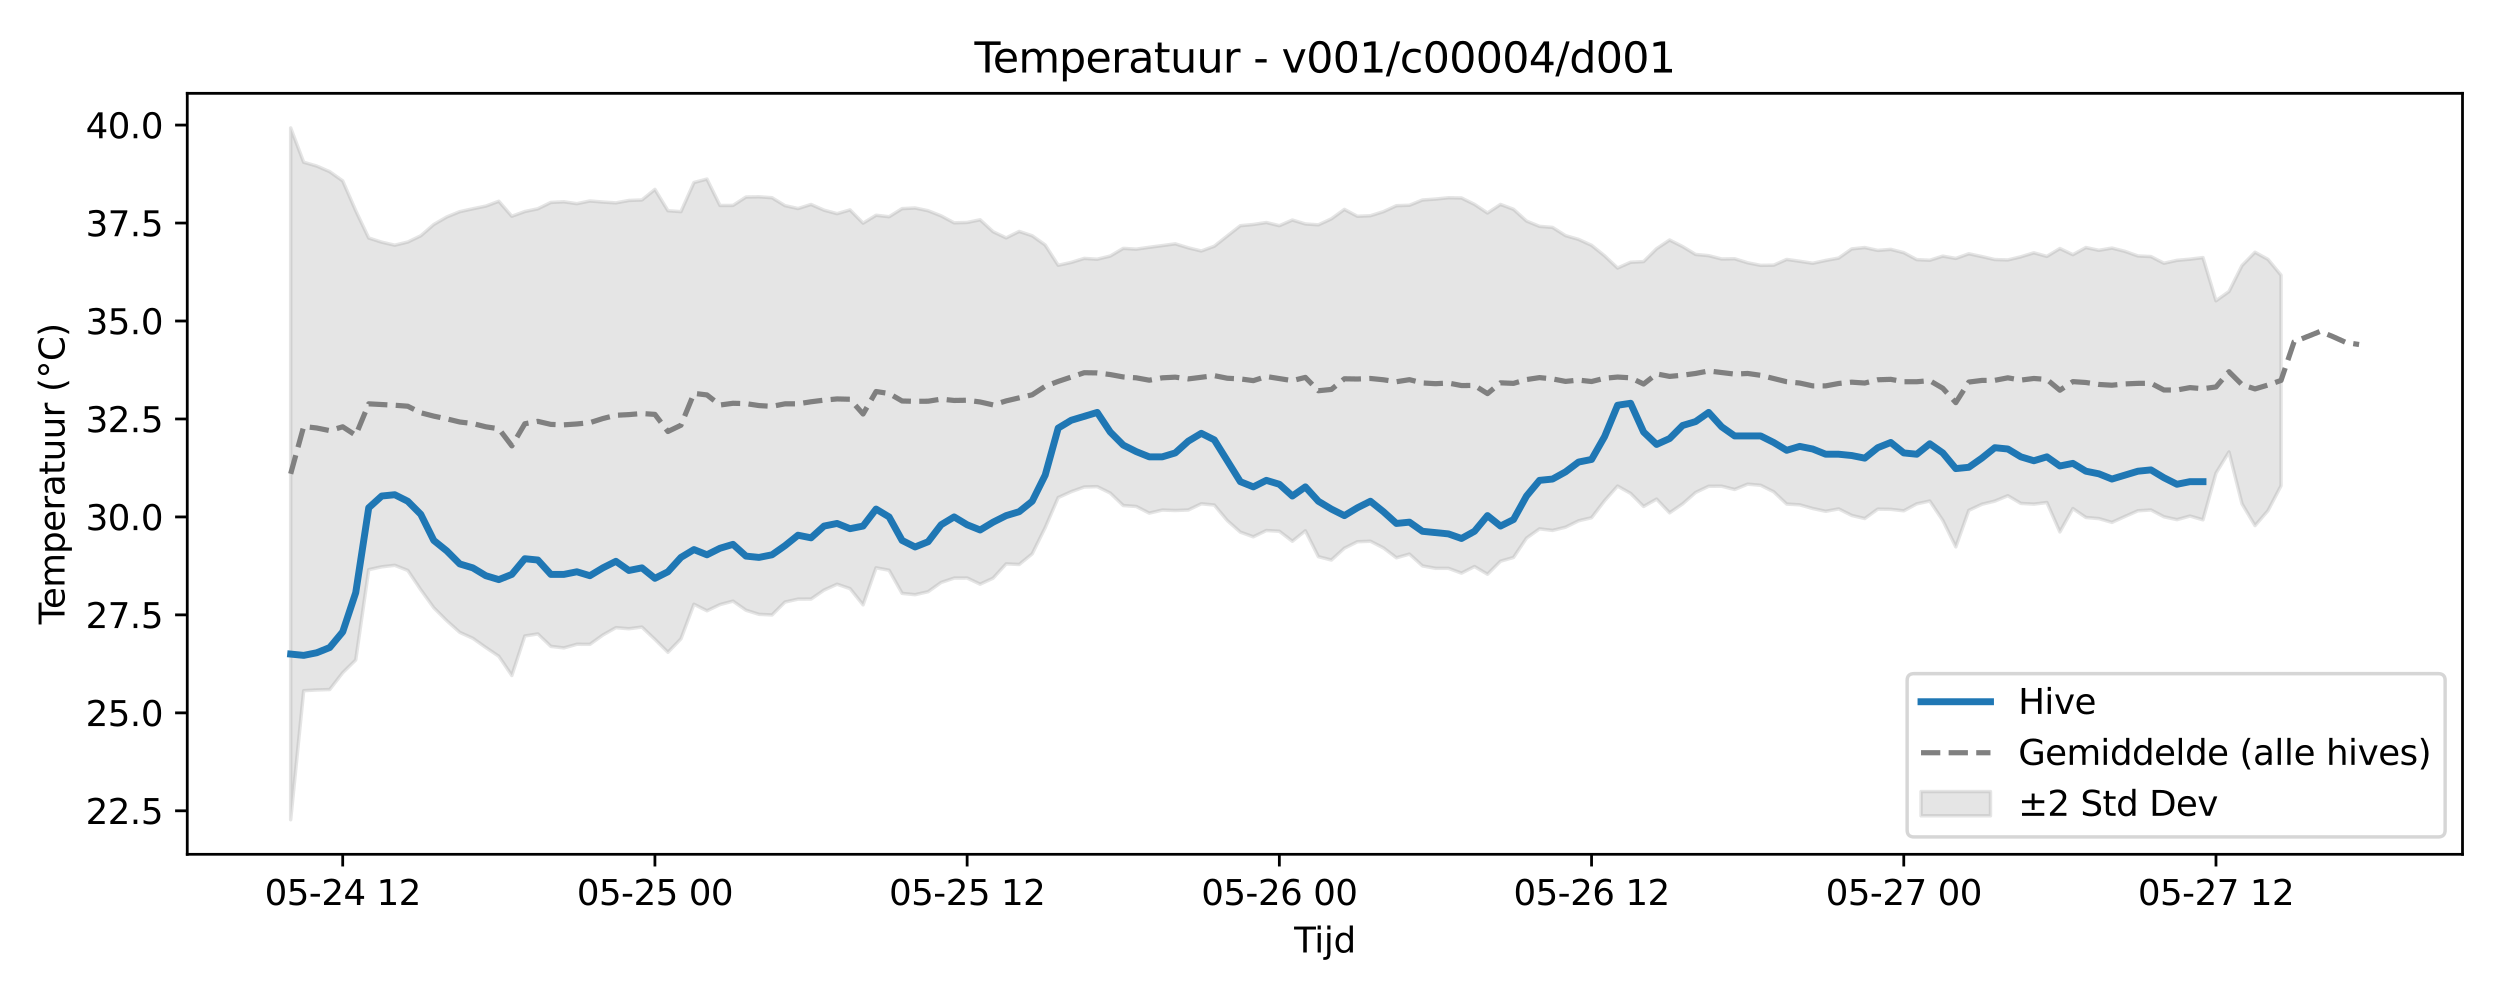 <?xml version="1.0" encoding="utf-8" standalone="no"?>
<!DOCTYPE svg PUBLIC "-//W3C//DTD SVG 1.1//EN"
  "http://www.w3.org/Graphics/SVG/1.1/DTD/svg11.dtd">
<svg xmlns:xlink="http://www.w3.org/1999/xlink" width="720pt" height="288pt" viewBox="0 0 720 288" xmlns="http://www.w3.org/2000/svg" version="1.1">
 <defs>
  <style type="text/css">*{stroke-linejoin: round; stroke-linecap: butt}</style>
 </defs>
 <g id="figure_1">
  <g id="patch_1">
   <path d="M 0 288 
L 720 288 
L 720 0 
L 0 0 
z
" style="fill: #ffffff"/>
  </g>
  <g id="axes_1">
   <g id="patch_2">
    <path d="M 53.93 246.04 
L 709.2 246.04 
L 709.2 26.88 
L 53.93 26.88 
z
" style="fill: #ffffff"/>
   </g>
   <g id="FillBetweenPolyCollection_1">
    <defs>
     <path id="m3b0702177b" d="M 83.715 -251.158 
L 83.715 -51.922 
L 87.462 -89.082 
L 91.208 -89.29 
L 94.955 -89.411 
L 98.701 -94.261 
L 102.448 -97.938 
L 106.194 -123.937 
L 109.941 -124.757 
L 113.687 -125.188 
L 117.434 -123.718 
L 121.18 -118.154 
L 124.927 -112.963 
L 128.673 -109.22 
L 132.42 -105.873 
L 136.167 -104.174 
L 139.913 -101.517 
L 143.66 -98.995 
L 147.406 -93.45 
L 151.153 -104.839 
L 154.899 -105.426 
L 158.646 -101.841 
L 162.392 -101.401 
L 166.139 -102.45 
L 169.885 -102.425 
L 173.632 -105.11 
L 177.379 -107.237 
L 181.125 -106.914 
L 184.872 -107.406 
L 188.618 -103.854 
L 192.365 -100.134 
L 196.111 -104.019 
L 199.858 -113.977 
L 203.604 -112.091 
L 207.351 -113.876 
L 211.097 -114.871 
L 214.844 -112.255 
L 218.59 -111.066 
L 222.337 -110.893 
L 226.084 -114.614 
L 229.83 -115.451 
L 233.577 -115.466 
L 237.323 -118.045 
L 241.07 -119.747 
L 244.816 -118.475 
L 248.563 -113.805 
L 252.309 -124.468 
L 256.056 -123.768 
L 259.802 -117.108 
L 263.549 -116.73 
L 267.296 -117.588 
L 271.042 -120.252 
L 274.789 -121.508 
L 278.535 -121.53 
L 282.282 -119.752 
L 286.028 -121.503 
L 289.775 -125.601 
L 293.521 -125.425 
L 297.268 -128.488 
L 301.014 -136.037 
L 304.761 -144.702 
L 308.507 -146.392 
L 312.254 -147.744 
L 316.001 -147.85 
L 319.747 -145.998 
L 323.494 -142.406 
L 327.24 -142.131 
L 330.987 -140.214 
L 334.733 -141.105 
L 338.48 -140.973 
L 342.226 -141.121 
L 345.973 -142.91 
L 349.719 -142.545 
L 353.466 -138.069 
L 357.212 -134.75 
L 360.959 -133.394 
L 364.706 -135.211 
L 368.452 -134.998 
L 372.199 -132.116 
L 375.945 -135.125 
L 379.692 -127.678 
L 383.438 -126.705 
L 387.185 -130.115 
L 390.931 -131.979 
L 394.678 -132.125 
L 398.424 -130.205 
L 402.171 -127.357 
L 405.918 -128.42 
L 409.664 -125.025 
L 413.411 -124.324 
L 417.157 -124.317 
L 420.904 -122.938 
L 424.65 -124.838 
L 428.397 -122.62 
L 432.143 -126.371 
L 435.89 -127.447 
L 439.636 -133.029 
L 443.383 -135.694 
L 447.129 -135.24 
L 450.876 -136.165 
L 454.623 -138.003 
L 458.369 -138.889 
L 462.116 -143.789 
L 465.862 -148.014 
L 469.609 -145.902 
L 473.355 -142.138 
L 477.102 -144.257 
L 480.848 -140.305 
L 484.595 -142.885 
L 488.341 -146.165 
L 492.088 -147.955 
L 495.834 -147.973 
L 499.581 -147.03 
L 503.328 -148.564 
L 507.074 -148.236 
L 510.821 -146.366 
L 514.567 -142.827 
L 518.314 -142.612 
L 522.06 -141.55 
L 525.807 -140.742 
L 529.553 -141.435 
L 533.3 -139.551 
L 537.046 -138.658 
L 540.793 -141.367 
L 544.54 -141.314 
L 548.286 -140.882 
L 552.033 -142.895 
L 555.779 -143.698 
L 559.526 -138.117 
L 563.272 -130.503 
L 567.019 -141.017 
L 570.765 -142.763 
L 574.512 -143.685 
L 578.258 -145.232 
L 582.005 -143.017 
L 585.751 -142.806 
L 589.498 -143.274 
L 593.245 -134.804 
L 596.991 -141.53 
L 600.738 -138.967 
L 604.484 -138.64 
L 608.231 -137.551 
L 611.977 -139.247 
L 615.724 -140.893 
L 619.47 -141.129 
L 623.217 -139.168 
L 626.963 -138.334 
L 630.71 -139.378 
L 634.457 -138.288 
L 638.203 -151.736 
L 641.95 -157.834 
L 645.696 -142.9 
L 649.443 -136.624 
L 653.189 -140.944 
L 656.936 -148.113 
L 656.936 -208.76 
L 656.936 -208.76 
L 653.189 -213.296 
L 649.443 -215.359 
L 645.696 -211.528 
L 641.95 -204.055 
L 638.203 -201.376 
L 634.457 -213.82 
L 630.71 -213.357 
L 626.963 -213.022 
L 623.217 -212.188 
L 619.47 -214.114 
L 615.724 -214.288 
L 611.977 -215.62 
L 608.231 -216.564 
L 604.484 -215.913 
L 600.738 -216.716 
L 596.991 -214.654 
L 593.245 -216.427 
L 589.498 -214.164 
L 585.751 -215.196 
L 582.005 -214.045 
L 578.258 -213.146 
L 574.512 -213.251 
L 570.765 -214.111 
L 567.019 -214.916 
L 563.272 -213.58 
L 559.526 -214.242 
L 555.779 -213.05 
L 552.033 -213.226 
L 548.286 -215.239 
L 544.54 -216.186 
L 540.793 -215.883 
L 537.046 -216.71 
L 533.3 -216.32 
L 529.553 -213.683 
L 525.807 -212.997 
L 522.06 -212.189 
L 518.314 -212.757 
L 514.567 -213.294 
L 510.821 -211.636 
L 507.074 -211.584 
L 503.328 -212.322 
L 499.581 -213.48 
L 495.834 -213.415 
L 492.088 -214.373 
L 488.341 -214.721 
L 484.595 -216.997 
L 480.848 -218.888 
L 477.102 -216.378 
L 473.355 -212.667 
L 469.609 -212.476 
L 465.862 -210.803 
L 462.116 -214.338 
L 458.369 -217.357 
L 454.623 -219.059 
L 450.876 -220.144 
L 447.129 -222.511 
L 443.383 -222.81 
L 439.636 -224.346 
L 435.89 -227.733 
L 432.143 -229.123 
L 428.397 -226.655 
L 424.65 -229.151 
L 420.904 -230.989 
L 417.157 -231.051 
L 413.411 -230.668 
L 409.664 -230.407 
L 405.918 -228.892 
L 402.171 -228.764 
L 398.424 -227.045 
L 394.678 -225.877 
L 390.931 -225.71 
L 387.185 -227.699 
L 383.438 -224.977 
L 379.692 -223.252 
L 375.945 -223.504 
L 372.199 -224.632 
L 368.452 -223.004 
L 364.706 -223.919 
L 360.959 -223.354 
L 357.212 -223.001 
L 353.466 -220.058 
L 349.719 -217.087 
L 345.973 -215.719 
L 342.226 -216.631 
L 338.48 -217.781 
L 334.733 -217.273 
L 330.987 -216.784 
L 327.24 -216.247 
L 323.494 -216.473 
L 319.747 -214.261 
L 316.001 -213.349 
L 312.254 -213.581 
L 308.507 -212.425 
L 304.761 -211.607 
L 301.014 -217.451 
L 297.268 -220.109 
L 293.521 -221.355 
L 289.775 -219.485 
L 286.028 -221.264 
L 282.282 -224.707 
L 278.535 -223.933 
L 274.789 -223.83 
L 271.042 -225.837 
L 267.296 -227.311 
L 263.549 -228.106 
L 259.802 -227.916 
L 256.056 -225.582 
L 252.309 -226.011 
L 248.563 -223.733 
L 244.816 -227.552 
L 241.07 -226.468 
L 237.323 -227.48 
L 233.577 -229.119 
L 229.83 -227.943 
L 226.084 -228.78 
L 222.337 -231.058 
L 218.59 -231.324 
L 214.844 -231.264 
L 211.097 -228.836 
L 207.351 -228.829 
L 203.604 -236.431 
L 199.858 -235.448 
L 196.111 -227.049 
L 192.365 -227.322 
L 188.618 -233.458 
L 184.872 -230.408 
L 181.125 -230.273 
L 177.379 -229.574 
L 173.632 -229.82 
L 169.885 -230.123 
L 166.139 -229.345 
L 162.392 -229.892 
L 158.646 -229.703 
L 154.899 -227.874 
L 151.153 -227.081 
L 147.406 -225.73 
L 143.66 -230.041 
L 139.913 -228.648 
L 136.167 -227.871 
L 132.42 -227.051 
L 128.673 -225.522 
L 124.927 -223.346 
L 121.18 -220.099 
L 117.434 -218.297 
L 113.687 -217.391 
L 109.941 -218.26 
L 106.194 -219.457 
L 102.448 -227.336 
L 98.701 -235.903 
L 94.955 -238.56 
L 91.208 -240.185 
L 87.462 -241.271 
L 83.715 -251.158 
z
" style="stroke: #808080; stroke-opacity: 0.2"/>
    </defs>
    <g clip-path="url(#pa0202d8db6)">
     <use xlink:href="#m3b0702177b" x="0" y="288" style="fill: #808080; fill-opacity: 0.2; stroke: #808080; stroke-opacity: 0.2"/>
    </g>
   </g>
   <g id="matplotlib.axis_1">
    <g id="xtick_1">
     <g id="line2d_1">
      <defs>
       <path id="m3e11bff4ed" d="M 0 0 
L 0 3.5 
" style="stroke: #000000; stroke-width: 0.8"/>
      </defs>
      <g>
       <use xlink:href="#m3e11bff4ed" x="98.701" y="246.04" style="stroke: #000000; stroke-width: 0.8"/>
      </g>
     </g>
     <g id="text_1">
      <!-- 05-24 12 -->
      <g transform="translate(76.221 260.638) scale(0.1 -0.1)">
       <defs>
        <path id="DejaVuSans-30" d="M 2034 4250 
Q 1547 4250 1301 3770 
Q 1056 3291 1056 2328 
Q 1056 1369 1301 889 
Q 1547 409 2034 409 
Q 2525 409 2770 889 
Q 3016 1369 3016 2328 
Q 3016 3291 2770 3770 
Q 2525 4250 2034 4250 
z
M 2034 4750 
Q 2819 4750 3233 4129 
Q 3647 3509 3647 2328 
Q 3647 1150 3233 529 
Q 2819 -91 2034 -91 
Q 1250 -91 836 529 
Q 422 1150 422 2328 
Q 422 3509 836 4129 
Q 1250 4750 2034 4750 
z
" transform="scale(0.016)"/>
        <path id="DejaVuSans-35" d="M 691 4666 
L 3169 4666 
L 3169 4134 
L 1269 4134 
L 1269 2991 
Q 1406 3038 1543 3061 
Q 1681 3084 1819 3084 
Q 2600 3084 3056 2656 
Q 3513 2228 3513 1497 
Q 3513 744 3044 326 
Q 2575 -91 1722 -91 
Q 1428 -91 1123 -41 
Q 819 9 494 109 
L 494 744 
Q 775 591 1075 516 
Q 1375 441 1709 441 
Q 2250 441 2565 725 
Q 2881 1009 2881 1497 
Q 2881 1984 2565 2268 
Q 2250 2553 1709 2553 
Q 1456 2553 1204 2497 
Q 953 2441 691 2322 
L 691 4666 
z
" transform="scale(0.016)"/>
        <path id="DejaVuSans-2d" d="M 313 2009 
L 1997 2009 
L 1997 1497 
L 313 1497 
L 313 2009 
z
" transform="scale(0.016)"/>
        <path id="DejaVuSans-32" d="M 1228 531 
L 3431 531 
L 3431 0 
L 469 0 
L 469 531 
Q 828 903 1448 1529 
Q 2069 2156 2228 2338 
Q 2531 2678 2651 2914 
Q 2772 3150 2772 3378 
Q 2772 3750 2511 3984 
Q 2250 4219 1831 4219 
Q 1534 4219 1204 4116 
Q 875 4013 500 3803 
L 500 4441 
Q 881 4594 1212 4672 
Q 1544 4750 1819 4750 
Q 2544 4750 2975 4387 
Q 3406 4025 3406 3419 
Q 3406 3131 3298 2873 
Q 3191 2616 2906 2266 
Q 2828 2175 2409 1742 
Q 1991 1309 1228 531 
z
" transform="scale(0.016)"/>
        <path id="DejaVuSans-34" d="M 2419 4116 
L 825 1625 
L 2419 1625 
L 2419 4116 
z
M 2253 4666 
L 3047 4666 
L 3047 1625 
L 3713 1625 
L 3713 1100 
L 3047 1100 
L 3047 0 
L 2419 0 
L 2419 1100 
L 313 1100 
L 313 1709 
L 2253 4666 
z
" transform="scale(0.016)"/>
        <path id="DejaVuSans-20" transform="scale(0.016)"/>
        <path id="DejaVuSans-31" d="M 794 531 
L 1825 531 
L 1825 4091 
L 703 3866 
L 703 4441 
L 1819 4666 
L 2450 4666 
L 2450 531 
L 3481 531 
L 3481 0 
L 794 0 
L 794 531 
z
" transform="scale(0.016)"/>
       </defs>
       <use xlink:href="#DejaVuSans-30"/>
       <use xlink:href="#DejaVuSans-35" transform="translate(63.623 0)"/>
       <use xlink:href="#DejaVuSans-2d" transform="translate(127.246 0)"/>
       <use xlink:href="#DejaVuSans-32" transform="translate(163.33 0)"/>
       <use xlink:href="#DejaVuSans-34" transform="translate(226.953 0)"/>
       <use xlink:href="#DejaVuSans-20" transform="translate(290.576 0)"/>
       <use xlink:href="#DejaVuSans-31" transform="translate(322.363 0)"/>
       <use xlink:href="#DejaVuSans-32" transform="translate(385.986 0)"/>
      </g>
     </g>
    </g>
    <g id="xtick_2">
     <g id="line2d_2">
      <g>
       <use xlink:href="#m3e11bff4ed" x="188.618" y="246.04" style="stroke: #000000; stroke-width: 0.8"/>
      </g>
     </g>
     <g id="text_2">
      <!-- 05-25 00 -->
      <g transform="translate(166.138 260.638) scale(0.1 -0.1)">
       <use xlink:href="#DejaVuSans-30"/>
       <use xlink:href="#DejaVuSans-35" transform="translate(63.623 0)"/>
       <use xlink:href="#DejaVuSans-2d" transform="translate(127.246 0)"/>
       <use xlink:href="#DejaVuSans-32" transform="translate(163.33 0)"/>
       <use xlink:href="#DejaVuSans-35" transform="translate(226.953 0)"/>
       <use xlink:href="#DejaVuSans-20" transform="translate(290.576 0)"/>
       <use xlink:href="#DejaVuSans-30" transform="translate(322.363 0)"/>
       <use xlink:href="#DejaVuSans-30" transform="translate(385.986 0)"/>
      </g>
     </g>
    </g>
    <g id="xtick_3">
     <g id="line2d_3">
      <g>
       <use xlink:href="#m3e11bff4ed" x="278.535" y="246.04" style="stroke: #000000; stroke-width: 0.8"/>
      </g>
     </g>
     <g id="text_3">
      <!-- 05-25 12 -->
      <g transform="translate(256.055 260.638) scale(0.1 -0.1)">
       <use xlink:href="#DejaVuSans-30"/>
       <use xlink:href="#DejaVuSans-35" transform="translate(63.623 0)"/>
       <use xlink:href="#DejaVuSans-2d" transform="translate(127.246 0)"/>
       <use xlink:href="#DejaVuSans-32" transform="translate(163.33 0)"/>
       <use xlink:href="#DejaVuSans-35" transform="translate(226.953 0)"/>
       <use xlink:href="#DejaVuSans-20" transform="translate(290.576 0)"/>
       <use xlink:href="#DejaVuSans-31" transform="translate(322.363 0)"/>
       <use xlink:href="#DejaVuSans-32" transform="translate(385.986 0)"/>
      </g>
     </g>
    </g>
    <g id="xtick_4">
     <g id="line2d_4">
      <g>
       <use xlink:href="#m3e11bff4ed" x="368.452" y="246.04" style="stroke: #000000; stroke-width: 0.8"/>
      </g>
     </g>
     <g id="text_4">
      <!-- 05-26 00 -->
      <g transform="translate(345.972 260.638) scale(0.1 -0.1)">
       <defs>
        <path id="DejaVuSans-36" d="M 2113 2584 
Q 1688 2584 1439 2293 
Q 1191 2003 1191 1497 
Q 1191 994 1439 701 
Q 1688 409 2113 409 
Q 2538 409 2786 701 
Q 3034 994 3034 1497 
Q 3034 2003 2786 2293 
Q 2538 2584 2113 2584 
z
M 3366 4563 
L 3366 3988 
Q 3128 4100 2886 4159 
Q 2644 4219 2406 4219 
Q 1781 4219 1451 3797 
Q 1122 3375 1075 2522 
Q 1259 2794 1537 2939 
Q 1816 3084 2150 3084 
Q 2853 3084 3261 2657 
Q 3669 2231 3669 1497 
Q 3669 778 3244 343 
Q 2819 -91 2113 -91 
Q 1303 -91 875 529 
Q 447 1150 447 2328 
Q 447 3434 972 4092 
Q 1497 4750 2381 4750 
Q 2619 4750 2861 4703 
Q 3103 4656 3366 4563 
z
" transform="scale(0.016)"/>
       </defs>
       <use xlink:href="#DejaVuSans-30"/>
       <use xlink:href="#DejaVuSans-35" transform="translate(63.623 0)"/>
       <use xlink:href="#DejaVuSans-2d" transform="translate(127.246 0)"/>
       <use xlink:href="#DejaVuSans-32" transform="translate(163.33 0)"/>
       <use xlink:href="#DejaVuSans-36" transform="translate(226.953 0)"/>
       <use xlink:href="#DejaVuSans-20" transform="translate(290.576 0)"/>
       <use xlink:href="#DejaVuSans-30" transform="translate(322.363 0)"/>
       <use xlink:href="#DejaVuSans-30" transform="translate(385.986 0)"/>
      </g>
     </g>
    </g>
    <g id="xtick_5">
     <g id="line2d_5">
      <g>
       <use xlink:href="#m3e11bff4ed" x="458.369" y="246.04" style="stroke: #000000; stroke-width: 0.8"/>
      </g>
     </g>
     <g id="text_5">
      <!-- 05-26 12 -->
      <g transform="translate(435.889 260.638) scale(0.1 -0.1)">
       <use xlink:href="#DejaVuSans-30"/>
       <use xlink:href="#DejaVuSans-35" transform="translate(63.623 0)"/>
       <use xlink:href="#DejaVuSans-2d" transform="translate(127.246 0)"/>
       <use xlink:href="#DejaVuSans-32" transform="translate(163.33 0)"/>
       <use xlink:href="#DejaVuSans-36" transform="translate(226.953 0)"/>
       <use xlink:href="#DejaVuSans-20" transform="translate(290.576 0)"/>
       <use xlink:href="#DejaVuSans-31" transform="translate(322.363 0)"/>
       <use xlink:href="#DejaVuSans-32" transform="translate(385.986 0)"/>
      </g>
     </g>
    </g>
    <g id="xtick_6">
     <g id="line2d_6">
      <g>
       <use xlink:href="#m3e11bff4ed" x="548.286" y="246.04" style="stroke: #000000; stroke-width: 0.8"/>
      </g>
     </g>
     <g id="text_6">
      <!-- 05-27 00 -->
      <g transform="translate(525.806 260.638) scale(0.1 -0.1)">
       <defs>
        <path id="DejaVuSans-37" d="M 525 4666 
L 3525 4666 
L 3525 4397 
L 1831 0 
L 1172 0 
L 2766 4134 
L 525 4134 
L 525 4666 
z
" transform="scale(0.016)"/>
       </defs>
       <use xlink:href="#DejaVuSans-30"/>
       <use xlink:href="#DejaVuSans-35" transform="translate(63.623 0)"/>
       <use xlink:href="#DejaVuSans-2d" transform="translate(127.246 0)"/>
       <use xlink:href="#DejaVuSans-32" transform="translate(163.33 0)"/>
       <use xlink:href="#DejaVuSans-37" transform="translate(226.953 0)"/>
       <use xlink:href="#DejaVuSans-20" transform="translate(290.576 0)"/>
       <use xlink:href="#DejaVuSans-30" transform="translate(322.363 0)"/>
       <use xlink:href="#DejaVuSans-30" transform="translate(385.986 0)"/>
      </g>
     </g>
    </g>
    <g id="xtick_7">
     <g id="line2d_7">
      <g>
       <use xlink:href="#m3e11bff4ed" x="638.203" y="246.04" style="stroke: #000000; stroke-width: 0.8"/>
      </g>
     </g>
     <g id="text_7">
      <!-- 05-27 12 -->
      <g transform="translate(615.723 260.638) scale(0.1 -0.1)">
       <use xlink:href="#DejaVuSans-30"/>
       <use xlink:href="#DejaVuSans-35" transform="translate(63.623 0)"/>
       <use xlink:href="#DejaVuSans-2d" transform="translate(127.246 0)"/>
       <use xlink:href="#DejaVuSans-32" transform="translate(163.33 0)"/>
       <use xlink:href="#DejaVuSans-37" transform="translate(226.953 0)"/>
       <use xlink:href="#DejaVuSans-20" transform="translate(290.576 0)"/>
       <use xlink:href="#DejaVuSans-31" transform="translate(322.363 0)"/>
       <use xlink:href="#DejaVuSans-32" transform="translate(385.986 0)"/>
      </g>
     </g>
    </g>
    <g id="text_8">
     <!-- Tijd -->
     <g transform="translate(372.715 274.317) scale(0.1 -0.1)">
      <defs>
       <path id="DejaVuSans-54" d="M -19 4666 
L 3928 4666 
L 3928 4134 
L 2272 4134 
L 2272 0 
L 1638 0 
L 1638 4134 
L -19 4134 
L -19 4666 
z
" transform="scale(0.016)"/>
       <path id="DejaVuSans-69" d="M 603 3500 
L 1178 3500 
L 1178 0 
L 603 0 
L 603 3500 
z
M 603 4863 
L 1178 4863 
L 1178 4134 
L 603 4134 
L 603 4863 
z
" transform="scale(0.016)"/>
       <path id="DejaVuSans-6a" d="M 603 3500 
L 1178 3500 
L 1178 -63 
Q 1178 -731 923 -1031 
Q 669 -1331 103 -1331 
L -116 -1331 
L -116 -844 
L 38 -844 
Q 366 -844 484 -692 
Q 603 -541 603 -63 
L 603 3500 
z
M 603 4863 
L 1178 4863 
L 1178 4134 
L 603 4134 
L 603 4863 
z
" transform="scale(0.016)"/>
       <path id="DejaVuSans-64" d="M 2906 2969 
L 2906 4863 
L 3481 4863 
L 3481 0 
L 2906 0 
L 2906 525 
Q 2725 213 2448 61 
Q 2172 -91 1784 -91 
Q 1150 -91 751 415 
Q 353 922 353 1747 
Q 353 2572 751 3078 
Q 1150 3584 1784 3584 
Q 2172 3584 2448 3432 
Q 2725 3281 2906 2969 
z
M 947 1747 
Q 947 1113 1208 752 
Q 1469 391 1925 391 
Q 2381 391 2643 752 
Q 2906 1113 2906 1747 
Q 2906 2381 2643 2742 
Q 2381 3103 1925 3103 
Q 1469 3103 1208 2742 
Q 947 2381 947 1747 
z
" transform="scale(0.016)"/>
      </defs>
      <use xlink:href="#DejaVuSans-54"/>
      <use xlink:href="#DejaVuSans-69" transform="translate(57.959 0)"/>
      <use xlink:href="#DejaVuSans-6a" transform="translate(85.742 0)"/>
      <use xlink:href="#DejaVuSans-64" transform="translate(113.525 0)"/>
     </g>
    </g>
   </g>
   <g id="matplotlib.axis_2">
    <g id="ytick_1">
     <g id="line2d_8">
      <defs>
       <path id="mce79e80334" d="M 0 0 
L -3.5 0 
" style="stroke: #000000; stroke-width: 0.8"/>
      </defs>
      <g>
       <use xlink:href="#mce79e80334" x="53.93" y="233.514" style="stroke: #000000; stroke-width: 0.8"/>
      </g>
     </g>
     <g id="text_9">
      <!-- 22.5 -->
      <g transform="translate(24.664 237.313) scale(0.1 -0.1)">
       <defs>
        <path id="DejaVuSans-2e" d="M 684 794 
L 1344 794 
L 1344 0 
L 684 0 
L 684 794 
z
" transform="scale(0.016)"/>
       </defs>
       <use xlink:href="#DejaVuSans-32"/>
       <use xlink:href="#DejaVuSans-32" transform="translate(63.623 0)"/>
       <use xlink:href="#DejaVuSans-2e" transform="translate(127.246 0)"/>
       <use xlink:href="#DejaVuSans-35" transform="translate(159.033 0)"/>
      </g>
     </g>
    </g>
    <g id="ytick_2">
     <g id="line2d_9">
      <g>
       <use xlink:href="#mce79e80334" x="53.93" y="205.3" style="stroke: #000000; stroke-width: 0.8"/>
      </g>
     </g>
     <g id="text_10">
      <!-- 25.0 -->
      <g transform="translate(24.664 209.1) scale(0.1 -0.1)">
       <use xlink:href="#DejaVuSans-32"/>
       <use xlink:href="#DejaVuSans-35" transform="translate(63.623 0)"/>
       <use xlink:href="#DejaVuSans-2e" transform="translate(127.246 0)"/>
       <use xlink:href="#DejaVuSans-30" transform="translate(159.033 0)"/>
      </g>
     </g>
    </g>
    <g id="ytick_3">
     <g id="line2d_10">
      <g>
       <use xlink:href="#mce79e80334" x="53.93" y="177.087" style="stroke: #000000; stroke-width: 0.8"/>
      </g>
     </g>
     <g id="text_11">
      <!-- 27.5 -->
      <g transform="translate(24.664 180.886) scale(0.1 -0.1)">
       <use xlink:href="#DejaVuSans-32"/>
       <use xlink:href="#DejaVuSans-37" transform="translate(63.623 0)"/>
       <use xlink:href="#DejaVuSans-2e" transform="translate(127.246 0)"/>
       <use xlink:href="#DejaVuSans-35" transform="translate(159.033 0)"/>
      </g>
     </g>
    </g>
    <g id="ytick_4">
     <g id="line2d_11">
      <g>
       <use xlink:href="#mce79e80334" x="53.93" y="148.874" style="stroke: #000000; stroke-width: 0.8"/>
      </g>
     </g>
     <g id="text_12">
      <!-- 30.0 -->
      <g transform="translate(24.664 152.673) scale(0.1 -0.1)">
       <defs>
        <path id="DejaVuSans-33" d="M 2597 2516 
Q 3050 2419 3304 2112 
Q 3559 1806 3559 1356 
Q 3559 666 3084 287 
Q 2609 -91 1734 -91 
Q 1441 -91 1130 -33 
Q 819 25 488 141 
L 488 750 
Q 750 597 1062 519 
Q 1375 441 1716 441 
Q 2309 441 2620 675 
Q 2931 909 2931 1356 
Q 2931 1769 2642 2001 
Q 2353 2234 1838 2234 
L 1294 2234 
L 1294 2753 
L 1863 2753 
Q 2328 2753 2575 2939 
Q 2822 3125 2822 3475 
Q 2822 3834 2567 4026 
Q 2313 4219 1838 4219 
Q 1578 4219 1281 4162 
Q 984 4106 628 3988 
L 628 4550 
Q 988 4650 1302 4700 
Q 1616 4750 1894 4750 
Q 2613 4750 3031 4423 
Q 3450 4097 3450 3541 
Q 3450 3153 3228 2886 
Q 3006 2619 2597 2516 
z
" transform="scale(0.016)"/>
       </defs>
       <use xlink:href="#DejaVuSans-33"/>
       <use xlink:href="#DejaVuSans-30" transform="translate(63.623 0)"/>
       <use xlink:href="#DejaVuSans-2e" transform="translate(127.246 0)"/>
       <use xlink:href="#DejaVuSans-30" transform="translate(159.033 0)"/>
      </g>
     </g>
    </g>
    <g id="ytick_5">
     <g id="line2d_12">
      <g>
       <use xlink:href="#mce79e80334" x="53.93" y="120.661" style="stroke: #000000; stroke-width: 0.8"/>
      </g>
     </g>
     <g id="text_13">
      <!-- 32.5 -->
      <g transform="translate(24.664 124.46) scale(0.1 -0.1)">
       <use xlink:href="#DejaVuSans-33"/>
       <use xlink:href="#DejaVuSans-32" transform="translate(63.623 0)"/>
       <use xlink:href="#DejaVuSans-2e" transform="translate(127.246 0)"/>
       <use xlink:href="#DejaVuSans-35" transform="translate(159.033 0)"/>
      </g>
     </g>
    </g>
    <g id="ytick_6">
     <g id="line2d_13">
      <g>
       <use xlink:href="#mce79e80334" x="53.93" y="92.447" style="stroke: #000000; stroke-width: 0.8"/>
      </g>
     </g>
     <g id="text_14">
      <!-- 35.0 -->
      <g transform="translate(24.664 96.246) scale(0.1 -0.1)">
       <use xlink:href="#DejaVuSans-33"/>
       <use xlink:href="#DejaVuSans-35" transform="translate(63.623 0)"/>
       <use xlink:href="#DejaVuSans-2e" transform="translate(127.246 0)"/>
       <use xlink:href="#DejaVuSans-30" transform="translate(159.033 0)"/>
      </g>
     </g>
    </g>
    <g id="ytick_7">
     <g id="line2d_14">
      <g>
       <use xlink:href="#mce79e80334" x="53.93" y="64.234" style="stroke: #000000; stroke-width: 0.8"/>
      </g>
     </g>
     <g id="text_15">
      <!-- 37.5 -->
      <g transform="translate(24.664 68.033) scale(0.1 -0.1)">
       <use xlink:href="#DejaVuSans-33"/>
       <use xlink:href="#DejaVuSans-37" transform="translate(63.623 0)"/>
       <use xlink:href="#DejaVuSans-2e" transform="translate(127.246 0)"/>
       <use xlink:href="#DejaVuSans-35" transform="translate(159.033 0)"/>
      </g>
     </g>
    </g>
    <g id="ytick_8">
     <g id="line2d_15">
      <g>
       <use xlink:href="#mce79e80334" x="53.93" y="36.021" style="stroke: #000000; stroke-width: 0.8"/>
      </g>
     </g>
     <g id="text_16">
      <!-- 40.0 -->
      <g transform="translate(24.664 39.82) scale(0.1 -0.1)">
       <use xlink:href="#DejaVuSans-34"/>
       <use xlink:href="#DejaVuSans-30" transform="translate(63.623 0)"/>
       <use xlink:href="#DejaVuSans-2e" transform="translate(127.246 0)"/>
       <use xlink:href="#DejaVuSans-30" transform="translate(159.033 0)"/>
      </g>
     </g>
    </g>
    <g id="text_17">
     <!-- Temperatuur (°C) -->
     <g transform="translate(18.585 179.816) rotate(-90) scale(0.1 -0.1)">
      <defs>
       <path id="DejaVuSans-65" d="M 3597 1894 
L 3597 1613 
L 953 1613 
Q 991 1019 1311 708 
Q 1631 397 2203 397 
Q 2534 397 2845 478 
Q 3156 559 3463 722 
L 3463 178 
Q 3153 47 2828 -22 
Q 2503 -91 2169 -91 
Q 1331 -91 842 396 
Q 353 884 353 1716 
Q 353 2575 817 3079 
Q 1281 3584 2069 3584 
Q 2775 3584 3186 3129 
Q 3597 2675 3597 1894 
z
M 3022 2063 
Q 3016 2534 2758 2815 
Q 2500 3097 2075 3097 
Q 1594 3097 1305 2825 
Q 1016 2553 972 2059 
L 3022 2063 
z
" transform="scale(0.016)"/>
       <path id="DejaVuSans-6d" d="M 3328 2828 
Q 3544 3216 3844 3400 
Q 4144 3584 4550 3584 
Q 5097 3584 5394 3201 
Q 5691 2819 5691 2113 
L 5691 0 
L 5113 0 
L 5113 2094 
Q 5113 2597 4934 2840 
Q 4756 3084 4391 3084 
Q 3944 3084 3684 2787 
Q 3425 2491 3425 1978 
L 3425 0 
L 2847 0 
L 2847 2094 
Q 2847 2600 2669 2842 
Q 2491 3084 2119 3084 
Q 1678 3084 1418 2786 
Q 1159 2488 1159 1978 
L 1159 0 
L 581 0 
L 581 3500 
L 1159 3500 
L 1159 2956 
Q 1356 3278 1631 3431 
Q 1906 3584 2284 3584 
Q 2666 3584 2933 3390 
Q 3200 3197 3328 2828 
z
" transform="scale(0.016)"/>
       <path id="DejaVuSans-70" d="M 1159 525 
L 1159 -1331 
L 581 -1331 
L 581 3500 
L 1159 3500 
L 1159 2969 
Q 1341 3281 1617 3432 
Q 1894 3584 2278 3584 
Q 2916 3584 3314 3078 
Q 3713 2572 3713 1747 
Q 3713 922 3314 415 
Q 2916 -91 2278 -91 
Q 1894 -91 1617 61 
Q 1341 213 1159 525 
z
M 3116 1747 
Q 3116 2381 2855 2742 
Q 2594 3103 2138 3103 
Q 1681 3103 1420 2742 
Q 1159 2381 1159 1747 
Q 1159 1113 1420 752 
Q 1681 391 2138 391 
Q 2594 391 2855 752 
Q 3116 1113 3116 1747 
z
" transform="scale(0.016)"/>
       <path id="DejaVuSans-72" d="M 2631 2963 
Q 2534 3019 2420 3045 
Q 2306 3072 2169 3072 
Q 1681 3072 1420 2755 
Q 1159 2438 1159 1844 
L 1159 0 
L 581 0 
L 581 3500 
L 1159 3500 
L 1159 2956 
Q 1341 3275 1631 3429 
Q 1922 3584 2338 3584 
Q 2397 3584 2469 3576 
Q 2541 3569 2628 3553 
L 2631 2963 
z
" transform="scale(0.016)"/>
       <path id="DejaVuSans-61" d="M 2194 1759 
Q 1497 1759 1228 1600 
Q 959 1441 959 1056 
Q 959 750 1161 570 
Q 1363 391 1709 391 
Q 2188 391 2477 730 
Q 2766 1069 2766 1631 
L 2766 1759 
L 2194 1759 
z
M 3341 1997 
L 3341 0 
L 2766 0 
L 2766 531 
Q 2569 213 2275 61 
Q 1981 -91 1556 -91 
Q 1019 -91 701 211 
Q 384 513 384 1019 
Q 384 1609 779 1909 
Q 1175 2209 1959 2209 
L 2766 2209 
L 2766 2266 
Q 2766 2663 2505 2880 
Q 2244 3097 1772 3097 
Q 1472 3097 1187 3025 
Q 903 2953 641 2809 
L 641 3341 
Q 956 3463 1253 3523 
Q 1550 3584 1831 3584 
Q 2591 3584 2966 3190 
Q 3341 2797 3341 1997 
z
" transform="scale(0.016)"/>
       <path id="DejaVuSans-74" d="M 1172 4494 
L 1172 3500 
L 2356 3500 
L 2356 3053 
L 1172 3053 
L 1172 1153 
Q 1172 725 1289 603 
Q 1406 481 1766 481 
L 2356 481 
L 2356 0 
L 1766 0 
Q 1100 0 847 248 
Q 594 497 594 1153 
L 594 3053 
L 172 3053 
L 172 3500 
L 594 3500 
L 594 4494 
L 1172 4494 
z
" transform="scale(0.016)"/>
       <path id="DejaVuSans-75" d="M 544 1381 
L 544 3500 
L 1119 3500 
L 1119 1403 
Q 1119 906 1312 657 
Q 1506 409 1894 409 
Q 2359 409 2629 706 
Q 2900 1003 2900 1516 
L 2900 3500 
L 3475 3500 
L 3475 0 
L 2900 0 
L 2900 538 
Q 2691 219 2414 64 
Q 2138 -91 1772 -91 
Q 1169 -91 856 284 
Q 544 659 544 1381 
z
M 1991 3584 
L 1991 3584 
z
" transform="scale(0.016)"/>
       <path id="DejaVuSans-28" d="M 1984 4856 
Q 1566 4138 1362 3434 
Q 1159 2731 1159 2009 
Q 1159 1288 1364 580 
Q 1569 -128 1984 -844 
L 1484 -844 
Q 1016 -109 783 600 
Q 550 1309 550 2009 
Q 550 2706 781 3412 
Q 1013 4119 1484 4856 
L 1984 4856 
z
" transform="scale(0.016)"/>
       <path id="DejaVuSans-b0" d="M 1600 4347 
Q 1350 4347 1178 4173 
Q 1006 4000 1006 3750 
Q 1006 3503 1178 3333 
Q 1350 3163 1600 3163 
Q 1850 3163 2022 3333 
Q 2194 3503 2194 3750 
Q 2194 3997 2020 4172 
Q 1847 4347 1600 4347 
z
M 1600 4750 
Q 1800 4750 1984 4673 
Q 2169 4597 2303 4453 
Q 2447 4313 2519 4134 
Q 2591 3956 2591 3750 
Q 2591 3338 2302 3052 
Q 2013 2766 1594 2766 
Q 1172 2766 890 3047 
Q 609 3328 609 3750 
Q 609 4169 896 4459 
Q 1184 4750 1600 4750 
z
" transform="scale(0.016)"/>
       <path id="DejaVuSans-43" d="M 4122 4306 
L 4122 3641 
Q 3803 3938 3442 4084 
Q 3081 4231 2675 4231 
Q 1875 4231 1450 3742 
Q 1025 3253 1025 2328 
Q 1025 1406 1450 917 
Q 1875 428 2675 428 
Q 3081 428 3442 575 
Q 3803 722 4122 1019 
L 4122 359 
Q 3791 134 3420 21 
Q 3050 -91 2638 -91 
Q 1578 -91 968 557 
Q 359 1206 359 2328 
Q 359 3453 968 4101 
Q 1578 4750 2638 4750 
Q 3056 4750 3426 4639 
Q 3797 4528 4122 4306 
z
" transform="scale(0.016)"/>
       <path id="DejaVuSans-29" d="M 513 4856 
L 1013 4856 
Q 1481 4119 1714 3412 
Q 1947 2706 1947 2009 
Q 1947 1309 1714 600 
Q 1481 -109 1013 -844 
L 513 -844 
Q 928 -128 1133 580 
Q 1338 1288 1338 2009 
Q 1338 2731 1133 3434 
Q 928 4138 513 4856 
z
" transform="scale(0.016)"/>
      </defs>
      <use xlink:href="#DejaVuSans-54"/>
      <use xlink:href="#DejaVuSans-65" transform="translate(44.084 0)"/>
      <use xlink:href="#DejaVuSans-6d" transform="translate(105.607 0)"/>
      <use xlink:href="#DejaVuSans-70" transform="translate(203.02 0)"/>
      <use xlink:href="#DejaVuSans-65" transform="translate(266.496 0)"/>
      <use xlink:href="#DejaVuSans-72" transform="translate(328.02 0)"/>
      <use xlink:href="#DejaVuSans-61" transform="translate(369.133 0)"/>
      <use xlink:href="#DejaVuSans-74" transform="translate(430.412 0)"/>
      <use xlink:href="#DejaVuSans-75" transform="translate(469.621 0)"/>
      <use xlink:href="#DejaVuSans-75" transform="translate(533 0)"/>
      <use xlink:href="#DejaVuSans-72" transform="translate(596.379 0)"/>
      <use xlink:href="#DejaVuSans-20" transform="translate(637.492 0)"/>
      <use xlink:href="#DejaVuSans-28" transform="translate(669.279 0)"/>
      <use xlink:href="#DejaVuSans-b0" transform="translate(708.293 0)"/>
      <use xlink:href="#DejaVuSans-43" transform="translate(758.293 0)"/>
      <use xlink:href="#DejaVuSans-29" transform="translate(828.117 0)"/>
     </g>
    </g>
   </g>
   <g id="line2d_16">
    <path d="M 83.715 188.373 
L 87.462 188.749 
L 91.208 187.996 
L 94.955 186.492 
L 98.701 181.977 
L 102.448 170.692 
L 106.194 146.241 
L 109.941 142.855 
L 113.687 142.479 
L 117.434 144.36 
L 121.18 148.122 
L 124.927 155.645 
L 128.673 158.654 
L 132.42 162.416 
L 136.167 163.545 
L 139.913 165.802 
L 143.66 166.93 
L 147.406 165.426 
L 151.153 160.912 
L 154.899 161.288 
L 158.646 165.426 
L 162.392 165.426 
L 166.139 164.673 
L 169.885 165.802 
L 173.632 163.545 
L 177.379 161.664 
L 181.125 164.297 
L 184.872 163.545 
L 188.618 166.554 
L 192.365 164.673 
L 196.111 160.535 
L 199.858 158.278 
L 203.604 159.783 
L 207.351 157.902 
L 211.097 156.774 
L 214.844 160.159 
L 218.59 160.535 
L 222.337 159.783 
L 226.084 157.15 
L 229.83 154.14 
L 233.577 154.893 
L 237.323 151.507 
L 241.07 150.755 
L 244.816 152.259 
L 248.563 151.507 
L 252.309 146.617 
L 256.056 148.874 
L 259.802 155.645 
L 263.549 157.526 
L 267.296 156.021 
L 271.042 151.131 
L 274.789 148.874 
L 278.535 151.131 
L 282.282 152.636 
L 286.028 150.379 
L 289.775 148.498 
L 293.521 147.369 
L 297.268 144.36 
L 301.014 136.836 
L 304.761 123.294 
L 308.507 121.037 
L 316.001 118.78 
L 319.747 124.422 
L 323.494 128.184 
L 327.24 130.065 
L 330.987 131.57 
L 334.733 131.57 
L 338.48 130.441 
L 342.226 127.056 
L 345.973 124.798 
L 349.719 126.679 
L 357.212 138.717 
L 360.959 140.222 
L 364.706 138.341 
L 368.452 139.469 
L 372.199 142.855 
L 375.945 140.222 
L 379.692 144.36 
L 383.438 146.617 
L 387.185 148.498 
L 390.931 146.241 
L 394.678 144.36 
L 398.424 147.369 
L 402.171 150.755 
L 405.918 150.379 
L 409.664 153.012 
L 417.157 153.764 
L 420.904 155.081 
L 424.65 153.012 
L 428.397 148.498 
L 432.143 151.507 
L 435.89 149.626 
L 439.636 142.855 
L 443.383 138.341 
L 447.129 137.965 
L 450.876 135.896 
L 454.623 133.074 
L 458.369 132.322 
L 462.116 125.739 
L 465.862 116.711 
L 469.609 116.146 
L 473.355 124.422 
L 477.102 127.996 
L 480.848 126.303 
L 484.595 122.541 
L 488.341 121.413 
L 492.088 118.78 
L 495.834 122.918 
L 499.581 125.551 
L 507.074 125.551 
L 510.821 127.432 
L 514.567 129.689 
L 518.314 128.56 
L 522.06 129.313 
L 525.807 130.817 
L 529.553 130.817 
L 533.3 131.194 
L 537.046 131.946 
L 540.793 128.936 
L 544.54 127.432 
L 548.286 130.441 
L 552.033 130.817 
L 555.779 127.808 
L 559.526 130.441 
L 563.272 134.955 
L 567.019 134.579 
L 570.765 131.946 
L 574.512 128.936 
L 578.258 129.313 
L 582.005 131.57 
L 585.751 132.698 
L 589.498 131.57 
L 593.245 134.203 
L 596.991 133.451 
L 600.738 135.708 
L 604.484 136.46 
L 608.231 137.965 
L 615.724 135.708 
L 619.47 135.331 
L 623.217 137.589 
L 626.963 139.469 
L 630.71 138.717 
L 634.457 138.717 
L 634.457 138.717 
" clip-path="url(#pa0202d8db6)" style="fill: none; stroke: #1f77b4; stroke-width: 2; stroke-linecap: square"/>
   </g>
   <g id="line2d_17">
    <path d="M 83.715 136.46 
L 87.462 122.824 
L 91.208 123.262 
L 94.955 124.015 
L 98.701 122.918 
L 102.448 125.363 
L 106.194 116.303 
L 113.687 116.711 
L 117.434 116.993 
L 121.18 118.874 
L 124.927 119.845 
L 128.673 120.629 
L 132.42 121.538 
L 136.167 121.977 
L 139.913 122.918 
L 143.66 123.482 
L 147.406 128.41 
L 151.153 122.04 
L 154.899 121.35 
L 158.646 122.228 
L 162.392 122.353 
L 166.139 122.103 
L 169.885 121.726 
L 173.632 120.535 
L 177.379 119.595 
L 181.125 119.407 
L 184.872 119.093 
L 188.618 119.344 
L 192.365 124.272 
L 196.111 122.466 
L 199.858 113.287 
L 203.604 113.739 
L 207.351 116.648 
L 211.097 116.146 
L 214.844 116.24 
L 218.59 116.805 
L 222.337 117.024 
L 226.084 116.303 
L 229.83 116.303 
L 233.577 115.708 
L 237.323 115.237 
L 241.07 114.892 
L 244.816 114.987 
L 248.563 119.231 
L 252.309 112.761 
L 256.056 113.325 
L 259.802 115.488 
L 263.549 115.582 
L 267.296 115.551 
L 271.042 114.955 
L 274.789 115.331 
L 278.535 115.269 
L 282.282 115.77 
L 286.028 116.617 
L 289.775 115.457 
L 297.268 113.701 
L 301.014 111.256 
L 304.761 109.845 
L 312.254 107.338 
L 316.001 107.4 
L 319.747 107.871 
L 323.494 108.56 
L 327.24 108.811 
L 330.987 109.501 
L 334.733 108.811 
L 338.48 108.623 
L 342.226 109.124 
L 349.719 108.184 
L 353.466 108.936 
L 357.212 109.124 
L 360.959 109.626 
L 364.706 108.435 
L 372.199 109.626 
L 375.945 108.686 
L 379.692 112.535 
L 383.438 112.159 
L 387.185 109.093 
L 390.931 109.156 
L 394.678 108.999 
L 398.424 109.375 
L 402.171 109.939 
L 405.918 109.344 
L 409.664 110.284 
L 413.411 110.504 
L 417.157 110.316 
L 420.904 111.037 
L 424.65 111.005 
L 428.397 113.363 
L 432.143 110.253 
L 435.89 110.41 
L 439.636 109.313 
L 443.383 108.748 
L 447.129 109.124 
L 450.876 109.845 
L 454.623 109.469 
L 458.369 109.877 
L 462.116 108.936 
L 465.862 108.592 
L 469.609 108.811 
L 473.355 110.598 
L 477.102 107.682 
L 480.848 108.403 
L 484.595 108.059 
L 488.341 107.557 
L 492.088 106.836 
L 499.581 107.745 
L 503.328 107.557 
L 507.074 108.09 
L 514.567 109.939 
L 518.314 110.316 
L 522.06 111.131 
L 525.807 111.131 
L 529.553 110.441 
L 533.3 110.065 
L 537.046 110.316 
L 540.793 109.375 
L 544.54 109.25 
L 548.286 109.939 
L 552.033 109.939 
L 555.779 109.626 
L 559.526 111.82 
L 563.272 115.958 
L 567.019 110.034 
L 570.765 109.563 
L 574.512 109.532 
L 578.258 108.811 
L 582.005 109.469 
L 585.751 108.999 
L 589.498 109.281 
L 593.245 112.385 
L 596.991 109.908 
L 600.738 110.159 
L 604.484 110.723 
L 608.231 110.943 
L 611.977 110.566 
L 615.724 110.41 
L 619.47 110.378 
L 623.217 112.322 
L 626.963 112.322 
L 630.71 111.632 
L 634.457 111.946 
L 638.203 111.444 
L 641.95 107.055 
L 645.696 110.786 
L 649.443 112.008 
L 653.189 110.88 
L 656.936 109.563 
L 660.682 98.466 
L 668.175 95.457 
L 671.922 96.961 
L 675.668 98.654 
L 679.415 99.218 
L 679.415 99.218 
" clip-path="url(#pa0202d8db6)" style="fill: none; stroke-dasharray: 5.55,2.4; stroke-dashoffset: 0; stroke: #808080; stroke-width: 1.5"/>
   </g>
   <g id="patch_3">
    <path d="M 53.93 246.04 
L 53.93 26.88 
" style="fill: none; stroke: #000000; stroke-width: 0.8; stroke-linejoin: miter; stroke-linecap: square"/>
   </g>
   <g id="patch_4">
    <path d="M 709.2 246.04 
L 709.2 26.88 
" style="fill: none; stroke: #000000; stroke-width: 0.8; stroke-linejoin: miter; stroke-linecap: square"/>
   </g>
   <g id="patch_5">
    <path d="M 53.93 246.04 
L 709.2 246.04 
" style="fill: none; stroke: #000000; stroke-width: 0.8; stroke-linejoin: miter; stroke-linecap: square"/>
   </g>
   <g id="patch_6">
    <path d="M 53.93 26.88 
L 709.2 26.88 
" style="fill: none; stroke: #000000; stroke-width: 0.8; stroke-linejoin: miter; stroke-linecap: square"/>
   </g>
   <g id="text_18">
    <!-- Temperatuur - v001/c00004/d001 -->
    <g transform="translate(280.643 20.88) scale(0.12 -0.12)">
     <defs>
      <path id="DejaVuSans-76" d="M 191 3500 
L 800 3500 
L 1894 563 
L 2988 3500 
L 3597 3500 
L 2284 0 
L 1503 0 
L 191 3500 
z
" transform="scale(0.016)"/>
      <path id="DejaVuSans-2f" d="M 1625 4666 
L 2156 4666 
L 531 -594 
L 0 -594 
L 1625 4666 
z
" transform="scale(0.016)"/>
      <path id="DejaVuSans-63" d="M 3122 3366 
L 3122 2828 
Q 2878 2963 2633 3030 
Q 2388 3097 2138 3097 
Q 1578 3097 1268 2742 
Q 959 2388 959 1747 
Q 959 1106 1268 751 
Q 1578 397 2138 397 
Q 2388 397 2633 464 
Q 2878 531 3122 666 
L 3122 134 
Q 2881 22 2623 -34 
Q 2366 -91 2075 -91 
Q 1284 -91 818 406 
Q 353 903 353 1747 
Q 353 2603 823 3093 
Q 1294 3584 2113 3584 
Q 2378 3584 2631 3529 
Q 2884 3475 3122 3366 
z
" transform="scale(0.016)"/>
     </defs>
     <use xlink:href="#DejaVuSans-54"/>
     <use xlink:href="#DejaVuSans-65" transform="translate(44.084 0)"/>
     <use xlink:href="#DejaVuSans-6d" transform="translate(105.607 0)"/>
     <use xlink:href="#DejaVuSans-70" transform="translate(203.02 0)"/>
     <use xlink:href="#DejaVuSans-65" transform="translate(266.496 0)"/>
     <use xlink:href="#DejaVuSans-72" transform="translate(328.02 0)"/>
     <use xlink:href="#DejaVuSans-61" transform="translate(369.133 0)"/>
     <use xlink:href="#DejaVuSans-74" transform="translate(430.412 0)"/>
     <use xlink:href="#DejaVuSans-75" transform="translate(469.621 0)"/>
     <use xlink:href="#DejaVuSans-75" transform="translate(533 0)"/>
     <use xlink:href="#DejaVuSans-72" transform="translate(596.379 0)"/>
     <use xlink:href="#DejaVuSans-20" transform="translate(637.492 0)"/>
     <use xlink:href="#DejaVuSans-2d" transform="translate(669.279 0)"/>
     <use xlink:href="#DejaVuSans-20" transform="translate(705.363 0)"/>
     <use xlink:href="#DejaVuSans-76" transform="translate(737.15 0)"/>
     <use xlink:href="#DejaVuSans-30" transform="translate(796.33 0)"/>
     <use xlink:href="#DejaVuSans-30" transform="translate(859.953 0)"/>
     <use xlink:href="#DejaVuSans-31" transform="translate(923.576 0)"/>
     <use xlink:href="#DejaVuSans-2f" transform="translate(987.199 0)"/>
     <use xlink:href="#DejaVuSans-63" transform="translate(1020.891 0)"/>
     <use xlink:href="#DejaVuSans-30" transform="translate(1075.871 0)"/>
     <use xlink:href="#DejaVuSans-30" transform="translate(1139.494 0)"/>
     <use xlink:href="#DejaVuSans-30" transform="translate(1203.117 0)"/>
     <use xlink:href="#DejaVuSans-30" transform="translate(1266.74 0)"/>
     <use xlink:href="#DejaVuSans-34" transform="translate(1330.363 0)"/>
     <use xlink:href="#DejaVuSans-2f" transform="translate(1393.986 0)"/>
     <use xlink:href="#DejaVuSans-64" transform="translate(1427.678 0)"/>
     <use xlink:href="#DejaVuSans-30" transform="translate(1491.154 0)"/>
     <use xlink:href="#DejaVuSans-30" transform="translate(1554.777 0)"/>
     <use xlink:href="#DejaVuSans-31" transform="translate(1618.4 0)"/>
    </g>
   </g>
   <g id="legend_1">
    <g id="patch_7">
     <path d="M 551.256 241.04 
L 702.2 241.04 
Q 704.2 241.04 704.2 239.04 
L 704.2 196.006 
Q 704.2 194.006 702.2 194.006 
L 551.256 194.006 
Q 549.256 194.006 549.256 196.006 
L 549.256 239.04 
Q 549.256 241.04 551.256 241.04 
z
" style="fill: #ffffff; opacity: 0.8; stroke: #cccccc; stroke-linejoin: miter"/>
    </g>
    <g id="line2d_18">
     <path d="M 553.256 202.104 
L 563.256 202.104 
L 573.256 202.104 
" style="fill: none; stroke: #1f77b4; stroke-width: 2; stroke-linecap: square"/>
    </g>
    <g id="text_19">
     <!-- Hive -->
     <g transform="translate(581.256 205.604) scale(0.1 -0.1)">
      <defs>
       <path id="DejaVuSans-48" d="M 628 4666 
L 1259 4666 
L 1259 2753 
L 3553 2753 
L 3553 4666 
L 4184 4666 
L 4184 0 
L 3553 0 
L 3553 2222 
L 1259 2222 
L 1259 0 
L 628 0 
L 628 4666 
z
" transform="scale(0.016)"/>
      </defs>
      <use xlink:href="#DejaVuSans-48"/>
      <use xlink:href="#DejaVuSans-69" transform="translate(75.195 0)"/>
      <use xlink:href="#DejaVuSans-76" transform="translate(102.979 0)"/>
      <use xlink:href="#DejaVuSans-65" transform="translate(162.158 0)"/>
     </g>
    </g>
    <g id="line2d_19">
     <path d="M 553.256 216.782 
L 563.256 216.782 
L 573.256 216.782 
" style="fill: none; stroke-dasharray: 5.55,2.4; stroke-dashoffset: 0; stroke: #808080; stroke-width: 1.5"/>
    </g>
    <g id="text_20">
     <!-- Gemiddelde (alle hives) -->
     <g transform="translate(581.256 220.282) scale(0.1 -0.1)">
      <defs>
       <path id="DejaVuSans-47" d="M 3809 666 
L 3809 1919 
L 2778 1919 
L 2778 2438 
L 4434 2438 
L 4434 434 
Q 4069 175 3628 42 
Q 3188 -91 2688 -91 
Q 1594 -91 976 548 
Q 359 1188 359 2328 
Q 359 3472 976 4111 
Q 1594 4750 2688 4750 
Q 3144 4750 3555 4637 
Q 3966 4525 4313 4306 
L 4313 3634 
Q 3963 3931 3569 4081 
Q 3175 4231 2741 4231 
Q 1884 4231 1454 3753 
Q 1025 3275 1025 2328 
Q 1025 1384 1454 906 
Q 1884 428 2741 428 
Q 3075 428 3337 486 
Q 3600 544 3809 666 
z
" transform="scale(0.016)"/>
       <path id="DejaVuSans-6c" d="M 603 4863 
L 1178 4863 
L 1178 0 
L 603 0 
L 603 4863 
z
" transform="scale(0.016)"/>
       <path id="DejaVuSans-68" d="M 3513 2113 
L 3513 0 
L 2938 0 
L 2938 2094 
Q 2938 2591 2744 2837 
Q 2550 3084 2163 3084 
Q 1697 3084 1428 2787 
Q 1159 2491 1159 1978 
L 1159 0 
L 581 0 
L 581 4863 
L 1159 4863 
L 1159 2956 
Q 1366 3272 1645 3428 
Q 1925 3584 2291 3584 
Q 2894 3584 3203 3211 
Q 3513 2838 3513 2113 
z
" transform="scale(0.016)"/>
       <path id="DejaVuSans-73" d="M 2834 3397 
L 2834 2853 
Q 2591 2978 2328 3040 
Q 2066 3103 1784 3103 
Q 1356 3103 1142 2972 
Q 928 2841 928 2578 
Q 928 2378 1081 2264 
Q 1234 2150 1697 2047 
L 1894 2003 
Q 2506 1872 2764 1633 
Q 3022 1394 3022 966 
Q 3022 478 2636 193 
Q 2250 -91 1575 -91 
Q 1294 -91 989 -36 
Q 684 19 347 128 
L 347 722 
Q 666 556 975 473 
Q 1284 391 1588 391 
Q 1994 391 2212 530 
Q 2431 669 2431 922 
Q 2431 1156 2273 1281 
Q 2116 1406 1581 1522 
L 1381 1569 
Q 847 1681 609 1914 
Q 372 2147 372 2553 
Q 372 3047 722 3315 
Q 1072 3584 1716 3584 
Q 2034 3584 2315 3537 
Q 2597 3491 2834 3397 
z
" transform="scale(0.016)"/>
      </defs>
      <use xlink:href="#DejaVuSans-47"/>
      <use xlink:href="#DejaVuSans-65" transform="translate(77.49 0)"/>
      <use xlink:href="#DejaVuSans-6d" transform="translate(139.014 0)"/>
      <use xlink:href="#DejaVuSans-69" transform="translate(236.426 0)"/>
      <use xlink:href="#DejaVuSans-64" transform="translate(264.209 0)"/>
      <use xlink:href="#DejaVuSans-64" transform="translate(327.686 0)"/>
      <use xlink:href="#DejaVuSans-65" transform="translate(391.162 0)"/>
      <use xlink:href="#DejaVuSans-6c" transform="translate(452.686 0)"/>
      <use xlink:href="#DejaVuSans-64" transform="translate(480.469 0)"/>
      <use xlink:href="#DejaVuSans-65" transform="translate(543.945 0)"/>
      <use xlink:href="#DejaVuSans-20" transform="translate(605.469 0)"/>
      <use xlink:href="#DejaVuSans-28" transform="translate(637.256 0)"/>
      <use xlink:href="#DejaVuSans-61" transform="translate(676.27 0)"/>
      <use xlink:href="#DejaVuSans-6c" transform="translate(737.549 0)"/>
      <use xlink:href="#DejaVuSans-6c" transform="translate(765.332 0)"/>
      <use xlink:href="#DejaVuSans-65" transform="translate(793.115 0)"/>
      <use xlink:href="#DejaVuSans-20" transform="translate(854.639 0)"/>
      <use xlink:href="#DejaVuSans-68" transform="translate(886.426 0)"/>
      <use xlink:href="#DejaVuSans-69" transform="translate(949.805 0)"/>
      <use xlink:href="#DejaVuSans-76" transform="translate(977.588 0)"/>
      <use xlink:href="#DejaVuSans-65" transform="translate(1036.768 0)"/>
      <use xlink:href="#DejaVuSans-73" transform="translate(1098.291 0)"/>
      <use xlink:href="#DejaVuSans-29" transform="translate(1150.391 0)"/>
     </g>
    </g>
    <g id="patch_8">
     <path d="M 553.256 234.96 
L 573.256 234.96 
L 573.256 227.96 
L 553.256 227.96 
z
" style="fill: #808080; fill-opacity: 0.2; stroke: #808080; stroke-opacity: 0.2; stroke-linejoin: miter"/>
    </g>
    <g id="text_21">
     <!-- ±2 Std Dev -->
     <g transform="translate(581.256 234.96) scale(0.1 -0.1)">
      <defs>
       <path id="DejaVuSans-b1" d="M 2944 4013 
L 2944 2803 
L 4684 2803 
L 4684 2272 
L 2944 2272 
L 2944 1063 
L 2419 1063 
L 2419 2272 
L 678 2272 
L 678 2803 
L 2419 2803 
L 2419 4013 
L 2944 4013 
z
M 678 531 
L 4684 531 
L 4684 0 
L 678 0 
L 678 531 
z
" transform="scale(0.016)"/>
       <path id="DejaVuSans-53" d="M 3425 4513 
L 3425 3897 
Q 3066 4069 2747 4153 
Q 2428 4238 2131 4238 
Q 1616 4238 1336 4038 
Q 1056 3838 1056 3469 
Q 1056 3159 1242 3001 
Q 1428 2844 1947 2747 
L 2328 2669 
Q 3034 2534 3370 2195 
Q 3706 1856 3706 1288 
Q 3706 609 3251 259 
Q 2797 -91 1919 -91 
Q 1588 -91 1214 -16 
Q 841 59 441 206 
L 441 856 
Q 825 641 1194 531 
Q 1563 422 1919 422 
Q 2459 422 2753 634 
Q 3047 847 3047 1241 
Q 3047 1584 2836 1778 
Q 2625 1972 2144 2069 
L 1759 2144 
Q 1053 2284 737 2584 
Q 422 2884 422 3419 
Q 422 4038 858 4394 
Q 1294 4750 2059 4750 
Q 2388 4750 2728 4690 
Q 3069 4631 3425 4513 
z
" transform="scale(0.016)"/>
       <path id="DejaVuSans-44" d="M 1259 4147 
L 1259 519 
L 2022 519 
Q 2988 519 3436 956 
Q 3884 1394 3884 2338 
Q 3884 3275 3436 3711 
Q 2988 4147 2022 4147 
L 1259 4147 
z
M 628 4666 
L 1925 4666 
Q 3281 4666 3915 4102 
Q 4550 3538 4550 2338 
Q 4550 1131 3912 565 
Q 3275 0 1925 0 
L 628 0 
L 628 4666 
z
" transform="scale(0.016)"/>
      </defs>
      <use xlink:href="#DejaVuSans-b1"/>
      <use xlink:href="#DejaVuSans-32" transform="translate(83.789 0)"/>
      <use xlink:href="#DejaVuSans-20" transform="translate(147.412 0)"/>
      <use xlink:href="#DejaVuSans-53" transform="translate(179.199 0)"/>
      <use xlink:href="#DejaVuSans-74" transform="translate(242.676 0)"/>
      <use xlink:href="#DejaVuSans-64" transform="translate(281.885 0)"/>
      <use xlink:href="#DejaVuSans-20" transform="translate(345.361 0)"/>
      <use xlink:href="#DejaVuSans-44" transform="translate(377.148 0)"/>
      <use xlink:href="#DejaVuSans-65" transform="translate(454.15 0)"/>
      <use xlink:href="#DejaVuSans-76" transform="translate(515.674 0)"/>
     </g>
    </g>
   </g>
  </g>
 </g>
 <defs>
  <clipPath id="pa0202d8db6">
   <rect x="53.93" y="26.88" width="655.27" height="219.16"/>
  </clipPath>
 </defs>
</svg>
